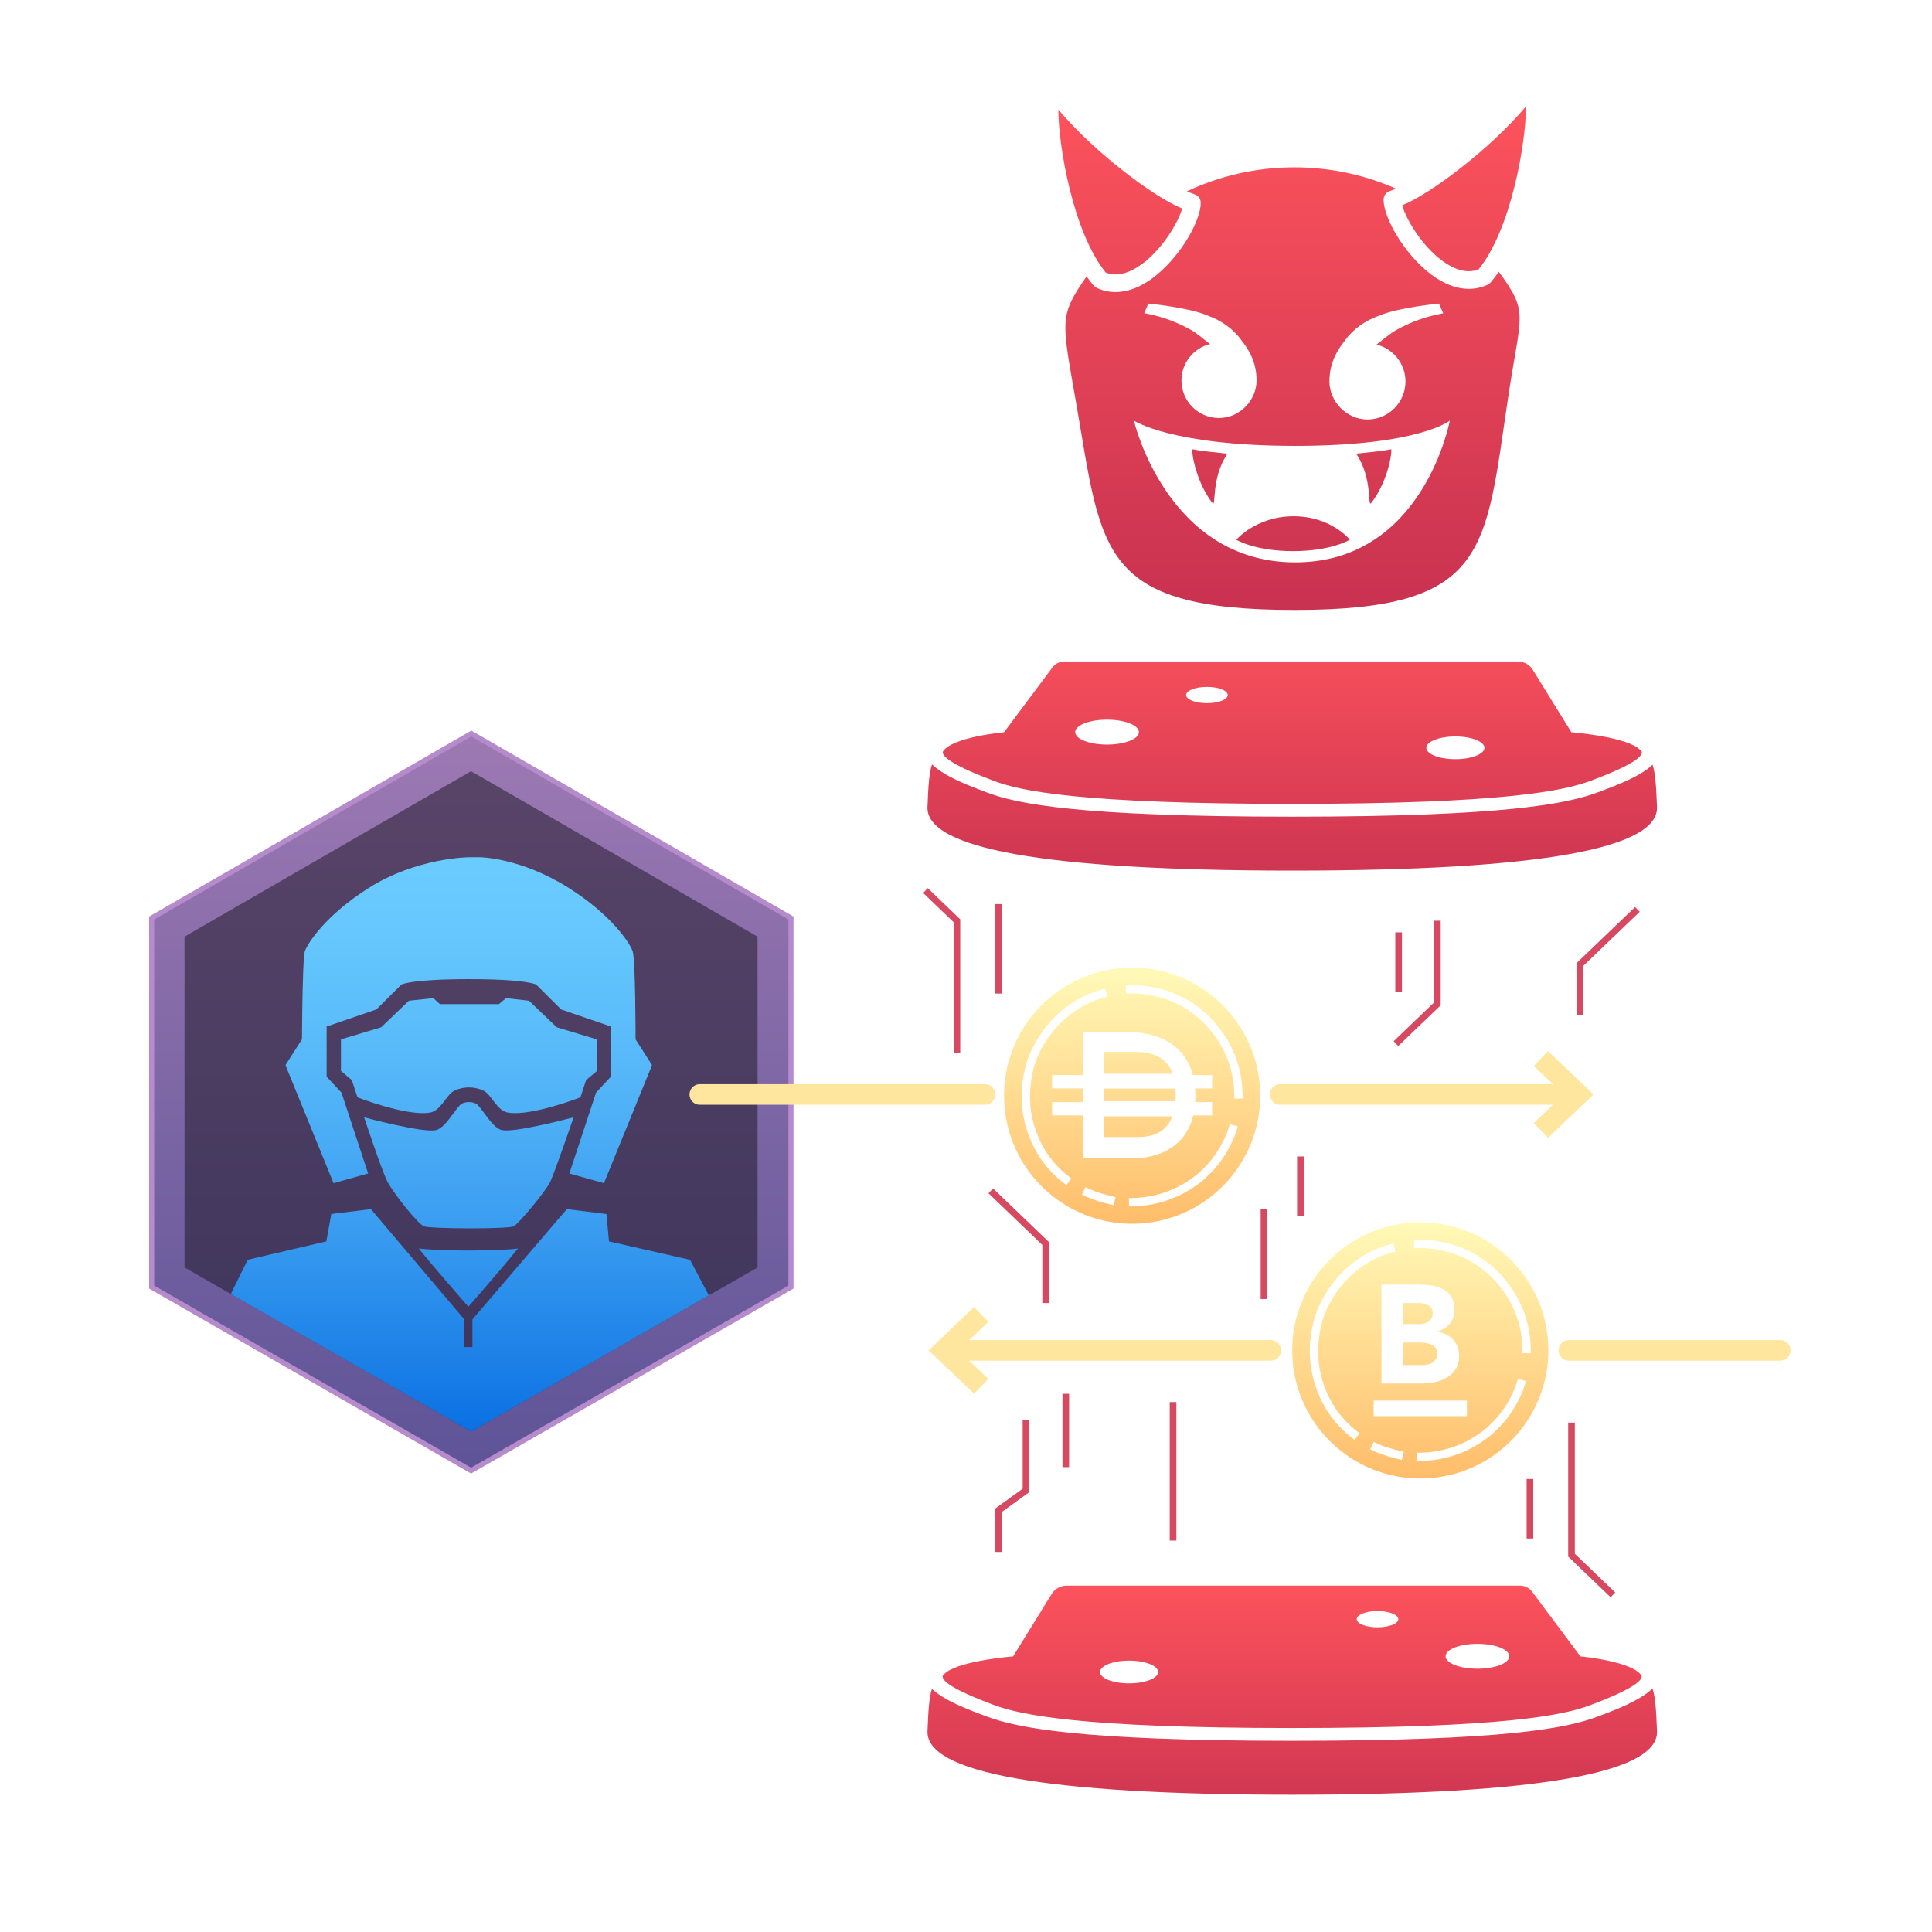 <?xml version="1.0" encoding="UTF-8"?><svg xmlns="http://www.w3.org/2000/svg" xmlns:xlink="http://www.w3.org/1999/xlink" viewBox="0 0 1024 1024"><defs><style>.cls-1{stroke:#b68bcc;stroke-width:2.7px;}.cls-1,.cls-2,.cls-3,.cls-4,.cls-5{stroke-miterlimit:10;}.cls-1,.cls-3,.cls-4,.cls-5{fill:none;}.cls-6{fill:url(#linear-gradient-2);}.cls-7{filter:url(#outer-glow-3);}.cls-8{filter:url(#outer-glow-4);}.cls-2{fill:url(#linear-gradient-12);stroke:#79468f;}.cls-2,.cls-5{stroke-width:3.52px;}.cls-9{filter:url(#luminosity-noclip-5);}.cls-3{stroke-linecap:square;stroke-width:10.92px;}.cls-3,.cls-4{stroke:#ffe69f;}.cls-4{stroke-linecap:round;stroke-width:10.92px;}.cls-10{mask:url(#mask-2);}.cls-11{fill:url(#linear-gradient-6);}.cls-5{filter:url(#outer-glow-8);stroke:#d64961;}.cls-12{mask:url(#mask-3);}.cls-13{filter:url(#outer-glow-1);}.cls-14{fill:#18131f;isolation:isolate;opacity:.5;}.cls-15{fill:url(#linear-gradient-10);}.cls-16{fill:url(#linear-gradient-9);filter:url(#outer-glow-6);}.cls-17{filter:url(#luminosity-noclip-4);}.cls-18{filter:url(#luminosity-noclip-6);}.cls-19{mask:url(#mask-4);}.cls-20{fill:url(#linear-gradient-5);}.cls-21{opacity:0;}.cls-22{fill:url(#linear-gradient-11);filter:url(#outer-glow-7);}.cls-23{fill:url(#linear-gradient-7);filter:url(#outer-glow-5);}.cls-24{filter:url(#luminosity-noclip-2);}.cls-25{mask:url(#mask-1);}.cls-26{mask:url(#mask);}.cls-27{fill:url(#linear-gradient-3);}.cls-28{fill:url(#linear-gradient);}.cls-29{fill:url(#linear-gradient-4);}.cls-30{filter:url(#outer-glow-2);}.cls-31{fill:url(#linear-gradient-8);}.cls-32{filter:url(#luminosity-noclip-3);}</style><filter id="luminosity-noclip-2" x="-59.01" y="272.68" width="619.69" height="619.31" color-interpolation-filters="sRGB" filterUnits="userSpaceOnUse"><feFlood flood-color="#fff" result="bg"/><feBlend in="SourceGraphic" in2="bg"/></filter><linearGradient id="linear-gradient" x1="1158.32" y1="-104.49" x2="1607.58" y2="-104.49" gradientTransform="translate(-1132.12 686.82)" gradientUnits="userSpaceOnUse"><stop offset="0" stop-color="#231f20"/><stop offset="1" stop-color="#fff"/></linearGradient><mask id="mask" x="-59.01" y="272.68" width="619.69" height="619.31" maskUnits="userSpaceOnUse"><g class="cls-24"><rect class="cls-28" x="26.2" y="357.11" width="449.27" height="450.45" transform="translate(-111.48 1102.67) rotate(-121.85)"/></g></mask><filter id="outer-glow-1" filterUnits="userSpaceOnUse"><feOffset dx="0" dy="0"/><feGaussianBlur result="blur" stdDeviation="5.4"/><feFlood flood-color="#8c29ff" flood-opacity="1"/><feComposite in2="blur" operator="in"/><feComposite in="SourceGraphic"/></filter><linearGradient id="linear-gradient-2" x1="-274.19" y1="634.96" x2="-274.19" y2="238.02" gradientTransform="translate(524.01 1024.14) scale(1 -1)" gradientUnits="userSpaceOnUse"><stop offset="0" stop-color="#9d79b3"/><stop offset="1" stop-color="#5c5396"/></linearGradient><filter id="outer-glow-2" filterUnits="userSpaceOnUse"><feOffset dx="0" dy="0"/><feGaussianBlur result="blur-2" stdDeviation="3.6"/><feFlood flood-color="#3b6dff" flood-opacity=".75"/><feComposite in2="blur-2" operator="in"/><feComposite in="SourceGraphic"/></filter><linearGradient id="linear-gradient-3" x1="-266.9" y1="459.15" x2="-266.9" y2="126.82" gradientTransform="translate(515.92 899.05) scale(1 -1)" gradientUnits="userSpaceOnUse"><stop offset="0" stop-color="#6bcdff"/><stop offset=".17" stop-color="#65c7fd"/><stop offset=".39" stop-color="#55b7f8"/><stop offset=".63" stop-color="#3a9df0"/><stop offset=".9" stop-color="#1479e5"/><stop offset="1" stop-color="#0469e0"/></linearGradient><filter id="outer-glow-3" filterUnits="userSpaceOnUse"><feOffset dx="0" dy="0"/><feGaussianBlur result="blur-3" stdDeviation="4.07"/><feFlood flood-color="#ff4545" flood-opacity=".7"/><feComposite in2="blur-3" operator="in"/><feComposite in="SourceGraphic"/></filter><linearGradient id="linear-gradient-4" x1="600.05" y1="647.69" x2="600.05" y2="511.93" gradientUnits="userSpaceOnUse"><stop offset="0" stop-color="#ffbd6b"/><stop offset="1" stop-color="#fffab8"/></linearGradient><filter id="outer-glow-4" filterUnits="userSpaceOnUse"><feOffset dx="0" dy="0"/><feGaussianBlur result="blur-4" stdDeviation="4.07"/><feFlood flood-color="#ff4545" flood-opacity=".7"/><feComposite in2="blur-4" operator="in"/><feComposite in="SourceGraphic"/></filter><linearGradient id="linear-gradient-5" x1="752.79" y1="887.51" x2="752.79" y2="751.74" gradientTransform="translate(0 -104.82)" xlink:href="#linear-gradient-4"/><filter id="luminosity-noclip-3" x="423.75" y="-89.35" width="595.16" height="639.96" color-interpolation-filters="sRGB" filterUnits="userSpaceOnUse"><feFlood flood-color="#fff" result="bg"/><feBlend in="SourceGraphic" in2="bg"/></filter><linearGradient id="linear-gradient-6" x1="717.74" y1="4.54" x2="718.62" y2="424.9" gradientTransform="translate(-3.11 -21.87) scale(1.01 1.25)" gradientUnits="userSpaceOnUse"><stop offset="0" stop-color="#fff"/><stop offset="1" stop-color="#000"/></linearGradient><mask id="mask-1" x="423.75" y="-89.35" width="595.16" height="639.96" maskUnits="userSpaceOnUse"><g class="cls-32"><rect class="cls-11" x="525.89" y="-26.02" width="390.88" height="513.29" transform="translate(-18.68 391.56) rotate(-30)"/></g></mask><linearGradient id="linear-gradient-7" x1="684.88" y1="44.91" x2="684.88" y2="344.84" gradientUnits="userSpaceOnUse"><stop offset="0" stop-color="#ff545d"/><stop offset="1" stop-color="#c42f4f"/></linearGradient><filter id="outer-glow-5" filterUnits="userSpaceOnUse"><feOffset dx="0" dy="0"/><feGaussianBlur result="blur-5" stdDeviation="4"/><feFlood flood-color="red" flood-opacity=".7"/><feComposite in2="blur-5" operator="in"/><feComposite in="SourceGraphic"/></filter><filter id="luminosity-noclip-4" x="420.06" y="168.16" width="586.35" height="624.71" color-interpolation-filters="sRGB" filterUnits="userSpaceOnUse"><feFlood flood-color="#fff" result="bg"/><feBlend in="SourceGraphic" in2="bg"/></filter><linearGradient id="linear-gradient-8" x1="586.94" y1="187.56" x2="587.82" y2="607.92" gradientTransform="translate(120.75 15.51) scale(1.01 1.21)" xlink:href="#linear-gradient-6"/><mask id="mask-2" x="420.06" y="168.16" width="586.35" height="624.71" maskUnits="userSpaceOnUse"><g class="cls-17"><rect class="cls-31" x="517.79" y="232.67" width="390.88" height="495.68" transform="translate(-144.7 420.99) rotate(-30)"/></g></mask><linearGradient id="linear-gradient-9" x1="684.91" y1="320.72" x2="684.91" y2="492.18" gradientUnits="userSpaceOnUse"><stop offset="0" stop-color="#ff545d"/><stop offset="1" stop-color="#c42f4f"/></linearGradient><filter id="outer-glow-6" filterUnits="userSpaceOnUse"><feOffset dx="0" dy="0"/><feGaussianBlur result="blur-6" stdDeviation="4"/><feFlood flood-color="red" flood-opacity=".7"/><feComposite in2="blur-6" operator="in"/><feComposite in="SourceGraphic"/></filter><filter id="luminosity-noclip-5" x="412.39" y="634.86" width="605.26" height="635.63" color-interpolation-filters="sRGB" filterUnits="userSpaceOnUse"><feFlood flood-color="#fff" result="bg"/><feBlend in="SourceGraphic" in2="bg"/></filter><linearGradient id="linear-gradient-10" x1="353.96" y1="526.66" x2="354.84" y2="947.03" gradientTransform="translate(337.58 77.88) scale(1.07 1.21)" xlink:href="#linear-gradient-6"/><mask id="mask-3" x="412.39" y="634.86" width="605.26" height="635.63" maskUnits="userSpaceOnUse"><g class="cls-9"><rect class="cls-15" x="508.66" y="704.83" width="412.71" height="495.68" transform="translate(-380.54 485.14) rotate(-30)"/></g></mask><linearGradient id="linear-gradient-11" x1="684.91" y1="832.8" x2="684.91" y2="985.87" gradientTransform="translate(1369.82) rotate(-180) scale(1 -1)" xlink:href="#linear-gradient-9"/><filter id="outer-glow-7" filterUnits="userSpaceOnUse"><feOffset dx="0" dy="0"/><feGaussianBlur result="blur-7" stdDeviation="4"/><feFlood flood-color="red" flood-opacity=".7"/><feComposite in2="blur-7" operator="in"/><feComposite in="SourceGraphic"/></filter><filter id="luminosity-noclip-6" x="365" y="301.38" width="718.97" height="955.22" color-interpolation-filters="sRGB" filterUnits="userSpaceOnUse"><feFlood flood-color="#fff" result="bg"/><feBlend in="SourceGraphic" in2="bg"/></filter><linearGradient id="linear-gradient-12" x1="835.02" y1="886.55" x2="1612.18" y2="886.55" gradientTransform="translate(-611.22 1817.06) scale(1.09 -1.17)" gradientUnits="userSpaceOnUse"><stop offset="0" stop-color="#fff"/><stop offset="1" stop-color="#000"/></linearGradient><mask id="mask-4" x="365" y="301.38" width="718.97" height="955.22" maskUnits="userSpaceOnUse"><g class="cls-18"><rect class="cls-2" x="300.3" y="518.64" width="848.36" height="520.69" transform="translate(1299.64 -115.94) rotate(75.65)"/></g></mask><filter id="outer-glow-8" filterUnits="userSpaceOnUse"><feOffset dx="0" dy="0"/><feGaussianBlur result="blur-8" stdDeviation="4"/><feFlood flood-color="red" flood-opacity=".7"/><feComposite in2="blur-8" operator="in"/><feComposite in="SourceGraphic"/></filter></defs><g id="Frame"><rect class="cls-21" width="1024" height="1024"/></g><g id="Master"><g id="Cadet"><g class="cls-26"><g class="cls-13"><g id="HexPlate-3"><polygon class="cls-6" points="249.69 779.46 80.4 682.2 80.4 486.58 249.82 388.77 419.23 486.58 419.23 682.2 249.69 779.46"/><polygon class="cls-1" points="249.69 779.46 80.4 682.2 80.4 486.58 249.82 388.77 419.23 486.58 419.23 682.2 249.69 779.46"/></g></g></g><polygon id="HexPlate-4" class="cls-14" points="249.73 758.77 97.81 671.79 97.81 496.44 249.67 408.76 401.53 496.44 401.53 671.79 249.73 758.77"/><g id="Cadet-2" class="cls-30"><path class="cls-27" d="M248.56,518.97c-30.74,0-35.81,2.85-35.81,2.85l-13.27,13.21-26.36,9.05v26.59s7.86,8.41,7.86,8.41l14.14,42.88-18.33,5.16-25.49-62.59,8.73-13.66c0,14.47,0-42.43,1.57-46.76s11.17-19.18,33.94-33.53c25.5-16.08,53-16.22,53-16.22h5.87s21.45,.15,46.95,16.22c22.77,14.35,32.37,29.18,33.94,33.53,1.57,4.34,1.57,46.76,1.57,46.76l8.73,13.66-25.49,62.59-18.33-5.15,14.14-42.88,7.86-8.41v-26.6s-26.36-9.05-26.36-9.05l-13.27-13.21s-4.86-2.85-35.6-2.85Zm7.87,59.18c4.26,2.32,7.01,10.61,12.9,11.58,12.27,2.01,38.3-8.11,38.3-8.11l3.01-9.15,5.76-4.86v-16.72l-21.32-6.41-14.69-14.08-12.21-1.37-3.71,3.17h-31.34l-3.45-3.17-12.96,1.37-14.69,14.08-21.32,6.41v16.72l5.76,4.86,3.01,9.15s26.02,10.11,38.3,8.11c5.89-.96,8.64-9.26,12.9-11.58,4.97-2.4,10.77-2.4,15.75,0h0Zm15.89,71.8c2.78-1.57,16.95-18.51,19.38-23.7,2.43-5.19,12.33-34.07,12.33-34.07,0,0-32.28,8.69-38.43,6.67-4.67-1.54-8.82-9.36-12.31-13.12-1.66-1.73-4.83-1.6-4.83-1.6,0,0-3.06-.09-4.71,1.63-3.49,3.75-7.64,11.58-12.31,13.12-6.16,2.03-38.43-6.67-38.43-6.67,0,0,9.32,28.19,12.33,34.07,3.01,5.88,16.02,22.34,19.38,23.7,3.36,1.36,44.83,1.54,47.61-.03h0Zm-50.35,11.77c7.09,8.99,26.27,30.89,26.27,30.89,0,0,18.47-21.08,26.27-30.89-3.57,.64-16.79,1.06-26.27,1.1-9.35,.04-23.03-.57-26.27-1.1h0Zm143.76,6l-42.95-9.76-1.36-14.51-20.99-2.58-50.04,58.46v14.66h-4.3v-14.69s-49.5-58.44-49.5-58.44l-20.99,2.58-2.63,14.51-41.68,9.76-8.96,18.16,127.4,72.89,125.97-72.18-9.97-18.87Z"/></g></g><g><line class="cls-4" x1="678.51" y1="580.09" x2="831.87" y2="580.09"/><polyline class="cls-3" points="820.67 564.82 836.7 580.09 820.67 595.36"/><line class="cls-4" x1="370.92" y1="580.09" x2="522.1" y2="580.09"/></g><g><line class="cls-4" x1="673.55" y1="715.73" x2="504.92" y2="715.73"/><polyline class="cls-3" points="516.11 731 500.09 715.74 516.11 700.47"/><line class="cls-4" x1="943.6" y1="715.73" x2="831.51" y2="715.73"/></g><g id="ETH" class="cls-7"><path class="cls-29" d="M621.59,569.07h-36.29v-11.54h16.28c4.84,0,15.91,.3,20.01,11.54Zm-36.49,33.6s11.91,0,17.13,0c4.2,0,15.06,.05,19.14-10.98h-36.27v10.98Zm82.82-23.12c.65,37.48-29.2,68.4-66.69,69.06-37.48,.65-68.4-29.2-69.06-66.69-.65-37.48,29.2-68.4,66.69-69.06,37.48-.65,68.4,29.2,69.06,66.69Zm-71.21-57.38l.08,4.4,2.2-.04c5.26-.09,10.53,.6,16.09,2.12,5.25,1.54,10.14,3.77,14.49,6.6l.78,.53c1.25,.85,2.33,1.59,3.46,2.59,3.46,2.78,6.32,5.72,8.76,8.99l.09,.12c2.22,2.6,3.94,5.56,5.45,8.36,3.89,7.35,5.94,15.5,6.09,24.24l.04,2.2,4.4-.08-.04-2.2c-.16-9.43-2.39-18.26-6.61-26.24-1.55-2.87-3.46-6.19-5.94-9.09-2.65-3.55-5.76-6.73-9.4-9.66-1.26-1.12-2.51-1.97-3.82-2.86l-.81-.55c-4.76-3.09-10.04-5.5-15.74-7.17-6-1.64-11.68-2.39-17.36-2.28l-2.2,.04Zm36.71,54.7h9.05v-7.06h-10.22c-5.22-19.82-24.41-22.7-32.48-22.7h-25.54v22.7h-16.61v7.06h16.61v7.27h-16.61v7.06h16.61v22.7s18.68,0,26.86,0c7.12,0,26.47-2.36,31.36-22.7h10.02v-7.06h-8.99c.07-1.05,.11-2.13,.11-3.25,0-1.4-.07-2.73-.17-4.02Zm-65.55,47.76l-1.75-1.33c-2.21-1.68-4.15-3.6-5.72-5.2-2.99-3.26-5.11-6.06-6.71-8.83-5.01-8.48-7.64-17.67-7.8-27.3-.08-4.71,.48-9.6,1.71-14.91,1.18-4.63,3.26-9.54,5.86-13.82,4.48-7.33,10.07-13.24,16.66-17.59,4.47-3.06,9.54-5.4,14.66-6.78l2.13-.57-1.14-4.25-2.13,.57c-5.59,1.5-11.13,4.06-15.97,7.37-7.1,4.69-13.15,11.06-17.97,18.95-2.86,4.71-5.06,9.91-6.38,15.07-1.32,5.7-1.92,10.94-1.83,16.02,.18,10.41,3.01,20.32,8.4,29.44,1.75,3.04,4.05,6.08,7.31,9.64,1.72,1.77,3.81,3.83,6.25,5.68l1.75,1.33,2.67-3.5Zm23.41,9.87l-2.14-.52c-3.68-.9-7.97-2.06-11.83-3.85l-2-.93-1.85,3.99,2,.93c4.2,1.95,8.74,3.18,12.63,4.13l2.14,.52,1.04-4.27Zm64.78-37.46l-4.21-1.28-.64,2.11c-1.08,3.56-2.68,6.75-4.69,10.37-2,3.25-3.77,5.72-5.6,7.82-1.24,1.52-2.62,2.83-4.08,4.22-.52,.49-1.04,.99-1.47,1.41-3.21,2.81-7,5.31-11.54,7.62-7.26,3.56-15.31,5.51-23.29,5.65l-2.2,.04,.08,4.4,2.2-.04c8.62-.15,17.31-2.26,25.18-6.12,4.9-2.49,8.98-5.19,12.56-8.33,.51-.5,1.01-.97,1.51-1.45,1.5-1.42,3.05-2.89,4.41-4.57,1.95-2.23,3.85-4.89,6.03-8.43,2.2-3.95,3.91-7.38,5.11-11.31l.64-2.11Zm-70.76-20.09v6.67h37.69c.1-1.06,.16-2.17,.16-3.35s-.06-2.26-.16-3.32h-37.69Z"/></g><g id="ETH-2" class="cls-8"><path id="Coin" class="cls-20" d="M754.75,701.5c.86-.2,1.64-.52,2.33-.96,.69-.44,1.25-1.04,1.67-1.78,.42-.74,.63-1.63,.63-2.66s-.23-1.99-.7-2.7-1.07-1.27-1.81-1.67c-.74-.39-1.58-.68-2.52-.85-.94-.17-1.85-.26-2.74-.26h-7.85s0,11.18,0,11.18h8.36c.89,0,1.76-.1,2.63-.3Zm3.81,11.1c-.94-.39-1.95-.67-3.03-.81-1.09-.15-2.1-.22-3.03-.22h-8.73s0,11.92,0,11.92h10.36c.89,0,1.79-.1,2.7-.3s1.74-.54,2.48-1.04,1.34-1.13,1.81-1.92c.47-.79,.7-1.75,.7-2.89,0-1.23-.31-2.23-.93-3-.62-.76-1.39-1.34-2.33-1.74Zm-6.96-64.74c-37.48,.65-67.34,31.57-66.69,69.06,.65,37.48,31.57,67.34,69.06,66.69,37.48-.65,67.34-31.57,66.69-69.06-.65-37.48-31.57-67.34-69.06-66.69Zm.05,9.26c5.69-.1,11.36,.65,17.36,2.28,5.7,1.67,10.99,4.08,15.74,7.17l.81,.55c1.32,.9,2.56,1.75,3.82,2.86,3.65,2.93,6.75,6.11,9.4,9.66,2.48,2.91,4.39,6.23,5.94,9.09,4.23,7.98,6.45,16.8,6.61,26.24l.04,2.2-4.4,.08-.04-2.2c-.15-8.74-2.2-16.89-6.09-24.24-1.51-2.8-3.22-5.76-5.45-8.36l-.09-.12c-2.44-3.27-5.3-6.21-8.76-8.99-1.14-1-2.21-1.74-3.46-2.59l-.78-.53c-4.35-2.83-9.24-5.06-14.49-6.6-5.55-1.51-10.82-2.21-16.09-2.12l-2.2,.04-.08-4.4,2.2-.04Zm14.94,50.19c1.41,.72,2.62,1.63,3.63,2.74s1.79,2.41,2.33,3.89c.54,1.48,.81,3.06,.81,4.74,0,2.76-.59,5.07-1.78,6.92-1.18,1.85-2.71,3.34-4.59,4.48-1.88,1.13-3.98,1.95-6.33,2.44-2.34,.49-4.68,.74-6.99,.74h-21.46s0-52.4,0-52.4h19.54c2.27,0,4.55,.16,6.85,.48,2.29,.32,4.35,.96,6.18,1.92s3.31,2.31,4.44,4.03c1.13,1.73,1.7,4.02,1.7,6.88s-.83,5.42-2.48,7.36c-1.65,1.95-3.84,3.34-6.55,4.18v.15c1.73,.25,3.29,.73,4.7,1.44Zm10.91,35.03v8.27s-49.43,0-49.43,0v-8.27s49.43,0,49.43,0Zm-71.06,1.92c1.59,2.77,3.72,5.57,6.71,8.83,1.56,1.6,3.51,3.52,5.72,5.2l1.75,1.33-2.67,3.5-1.75-1.33c-2.43-1.85-4.52-3.91-6.25-5.68-3.26-3.55-5.57-6.6-7.31-9.64-5.39-9.12-8.22-19.03-8.4-29.44-.09-5.08,.51-10.32,1.83-16.02,1.31-5.16,3.51-10.36,6.38-15.07,4.82-7.89,10.86-14.27,17.97-18.95,4.85-3.32,10.38-5.87,15.97-7.37l2.13-.57,1.14,4.25-2.13,.57c-5.12,1.37-10.19,3.72-14.66,6.78-6.59,4.35-12.18,10.26-16.66,17.59-2.6,4.28-4.68,9.19-5.86,13.82-1.23,5.3-1.79,10.19-1.71,14.91,.17,9.64,2.79,18.82,7.8,27.3Zm36.54,29.5l-2.14-.52c-3.89-.95-8.43-2.19-12.63-4.13l-2-.93,1.85-3.99,2,.93c3.86,1.79,8.14,2.95,11.83,3.85l2.14,.52-1.04,4.27Zm65.18-39.63c-1.2,3.93-2.91,7.37-5.11,11.31-2.18,3.55-4.08,6.2-6.03,8.43-1.37,1.68-2.91,3.15-4.41,4.57-.5,.48-1.01,.96-1.51,1.45-3.58,3.14-7.66,5.83-12.56,8.33-7.86,3.86-16.56,5.97-25.18,6.12l-2.2,.04-.08-4.4,2.2-.04c7.97-.14,16.03-2.09,23.29-5.65,4.54-2.31,8.33-4.81,11.54-7.62,.43-.43,.95-.92,1.47-1.41,1.46-1.39,2.84-2.69,4.08-4.22,1.84-2.11,3.6-4.57,5.6-7.82,2.01-3.62,3.61-6.81,4.69-10.37l.64-2.11,4.21,1.28-.64,2.11Z"/></g><g><g class="cls-25"><path class="cls-23" d="M586.09,144.47c-17.23-21.21-25.12-66.96-25.14-86.37,18.97,22.51,50.57,46.39,65.62,52.4-2.22,7.97-11.59,23.37-23.45,30.93-6.27,4-11.99,5.02-17.03,3.05Zm180.55-4.74c6.27,4,11.99,5.02,17.03,3.05,17.23-21.21,25.12-66.96,25.14-86.37-18.98,22.51-50.57,46.39-65.62,52.4,2.22,7.97,11.59,23.37,23.45,30.93Zm32.78,70.37c-12.32,81.99-10.13,113.19-113.38,113.19s-102.07-31.19-115.27-107.41c-8.05-46.5-9.79-47.8,5.14-69.4,1.17,1.68,2.41,3.3,3.72,4.86,.43,.51,.97,.92,1.58,1.21,3.2,1.5,6.57,2.25,10.05,2.25,5.44,0,11.15-1.84,16.88-5.5,15.27-9.74,28.31-31.17,28.27-41.87,0-1.98-1.26-3.74-3.13-4.39-1.19-.41-2.61-.96-4.21-1.63,17.28-8.15,36.58-12.72,56.96-12.72,19.19,0,37.44,4.04,53.94,11.32-1.31,.54-2.49,.99-3.5,1.34-1.87,.65-3.12,2.41-3.13,4.39-.04,10.71,13,32.13,28.27,41.87,5.73,3.65,11.43,5.5,16.88,5.5,3.47,0,6.84-.75,10.05-2.25,.61-.29,1.15-.7,1.58-1.21,1.52-1.8,2.94-3.69,4.27-5.66,16.01,22.06,11.75,21.46,5.03,66.12Zm-192.96-44.12s3.87,.76,5.76,1.26c6.22,1.53,12.66,4.13,18.26,7.21,3.97,2.08,7.27,5.31,10.89,7.91-8.7,2.13-15.17,9.95-15.17,19.31,0,10.99,8.91,19.9,19.9,19.9s19.9-9.47,19.9-19.9-4.69-17.03-8.18-21.53c-4.41-6.11-10.9-10.49-17.97-12.96-9.78-4.23-31.21-6.28-31.21-6.28l-2.19,5.07Zm156.25-5.07s-21.7,2.08-31.6,6.36c-7.16,2.5-13.74,6.93-18.2,13.12-3.53,4.55-8.28,11.23-8.28,21.8,0,10.56,9.02,20.15,20.15,20.15,11.13,0,20.15-9.02,20.15-20.15,0-9.47-6.55-17.4-15.36-19.55,3.67-2.64,7.01-5.9,11.03-8.01,5.68-3.12,12.19-5.75,18.49-7.3,1.91-.5,5.83-1.27,5.83-1.27l-2.21-5.14Zm5.72,62.02s-16.31,13.4-81.92,13.4-85.53-13.4-85.53-13.4c0,0,17.47,75.14,85.53,75.14s81.92-75.14,81.92-75.14Zm-136.46,15.19c-.3,4.38,3.06,18.95,10.72,28.54,1.92,2.4-.87-13.39,7.9-26.19,0,0-3.09-.35-9.32-1-5.23-.54-9.3-1.35-9.3-1.35Zm96.16,1.35c-6.23,.65-9.32,1-9.32,1,8.77,12.81,5.98,28.59,7.9,26.19,7.67-9.59,11.02-24.15,10.72-28.54,0,0-4.07,.8-9.3,1.35Zm-42.77,52.63c20.39,0,30.09-6.04,30.09-6.04,0,0-9.9-12.43-29.75-12.43s-30.43,12.43-30.43,12.43c0,0,9.71,6.04,30.09,6.04Z"/></g><g class="cls-10"><path class="cls-16" d="M527.19,414.04c13.79,5.16,45.14,12.03,157.75,12.03s144.26-7.02,158.36-12.3c18.48-6.92,27.51-12.09,26.89-15.37-.16-.17-.32-.34-.47-.49-.4-.49-.91-.96-1.51-1.41-.06-.05-.11-.09-.11-.09h0c-8.61-6.23-35.24-8.31-35.24-8.31l-20.56-33.24c-1.63-2.64-4.63-4.26-7.87-4.26h-240.25c-2.52,0-4.88,1.16-6.33,3.1l-25.68,34.4s-27.8,2.52-32.48,10.34c-.36,2.37,4.39,6.95,27.5,15.6Zm244.19-23.7c8.51,0,15.41,2.7,15.41,6.02s-6.9,6.02-15.41,6.02-15.41-2.7-15.41-6.02,6.9-6.02,15.41-6.02Zm-131.68-26.27c6.08,0,11.02,1.93,11.02,4.31s-4.93,4.31-11.02,4.31-11.02-1.93-11.02-4.31,4.93-4.31,11.02-4.31Zm-52.94,17.37c9.33,0,16.89,2.96,16.89,6.6s-7.56,6.6-16.89,6.6-16.89-2.96-16.89-6.6,7.56-6.6,16.89-6.6Zm291.48,46.29c.89,21.74-60.73,33.71-193.33,33.71s-194.22-11.97-193.33-33.71c.47-11.56,.82-17.44,2.39-22.62,6.79,6.56,19.68,11.39,29.42,15.04,15.81,5.92,48.45,12.71,161.55,12.71s146.02-6.94,162.16-12.98c9.98-3.74,22.24-8.33,28.81-14.58,1.53,5.14,1.87,11.01,2.34,22.43Z"/></g><g class="cls-12"><path class="cls-22" d="M870.13,888.26c-4.68-7.82-32.48-10.34-32.48-10.34l-25.68-34.4c-1.45-1.94-3.81-3.1-6.33-3.1h-240.25c-3.24,0-6.23,1.62-7.87,4.26l-20.56,33.24s-26.62,2.08-35.24,8.31h0s-.05,.04-.11,.09c-.6,.45-1.11,.92-1.51,1.41-.15,.15-.31,.32-.47,.49-.63,3.28,8.41,8.45,26.89,15.37,14.1,5.28,45.85,12.3,158.36,12.3,112.61,0,143.96-6.87,157.75-12.03,23.11-8.65,27.86-13.23,27.5-15.6Zm-256.28-2.07c0,3.33-6.9,6.02-15.41,6.02s-15.41-2.7-15.41-6.02,6.9-6.02,15.41-6.02,15.41,2.7,15.41,6.02Zm127.29-27.99c0,2.38-4.93,4.31-11.02,4.31s-11.02-1.93-11.02-4.31,4.93-4.31,11.02-4.31,11.02,1.93,11.02,4.31Zm58.82,19.66c0,3.65-7.56,6.6-16.89,6.6-9.33,0-16.89-2.96-16.89-6.6s7.56-6.6,16.89-6.6c9.33,0,16.89,2.96,16.89,6.6Zm-306.04,17.25c6.57,6.25,18.83,10.85,28.81,14.58,16.14,6.04,49.16,12.98,162.16,12.98,113.09,0,145.74-6.79,161.55-12.71,9.74-3.65,22.63-8.48,29.42-15.04,1.57,5.18,1.92,11.06,2.39,22.62,.89,21.74-60.73,33.71-193.33,33.71s-194.22-11.97-193.33-33.71c.47-11.42,.81-17.29,2.34-22.43Z"/></g><g class="cls-19"><path class="cls-5" d="M490.5,472.01l16.69,16.01v70.02m360.66-76.04l-30.51,29.26v26.68m-308.17-58.77v47.45m.03,295.94v-22.06s14.6-10.54,14.6-10.54v-37.45m126.14-64v-47.57m19.31,3.55v-31.55m52.05-118.76v31.55m69.6,258.15v31.55m-256.68-124.78v-31.56s-29.09-27.9-29.09-27.9m214.75-78.06l21.96-21.05v-44.07m71.09,265.98v70.28s21.96,21.05,21.96,21.05m-290-106.58v38.86m56.85-34.48v73.4"/></g></g></g></svg>